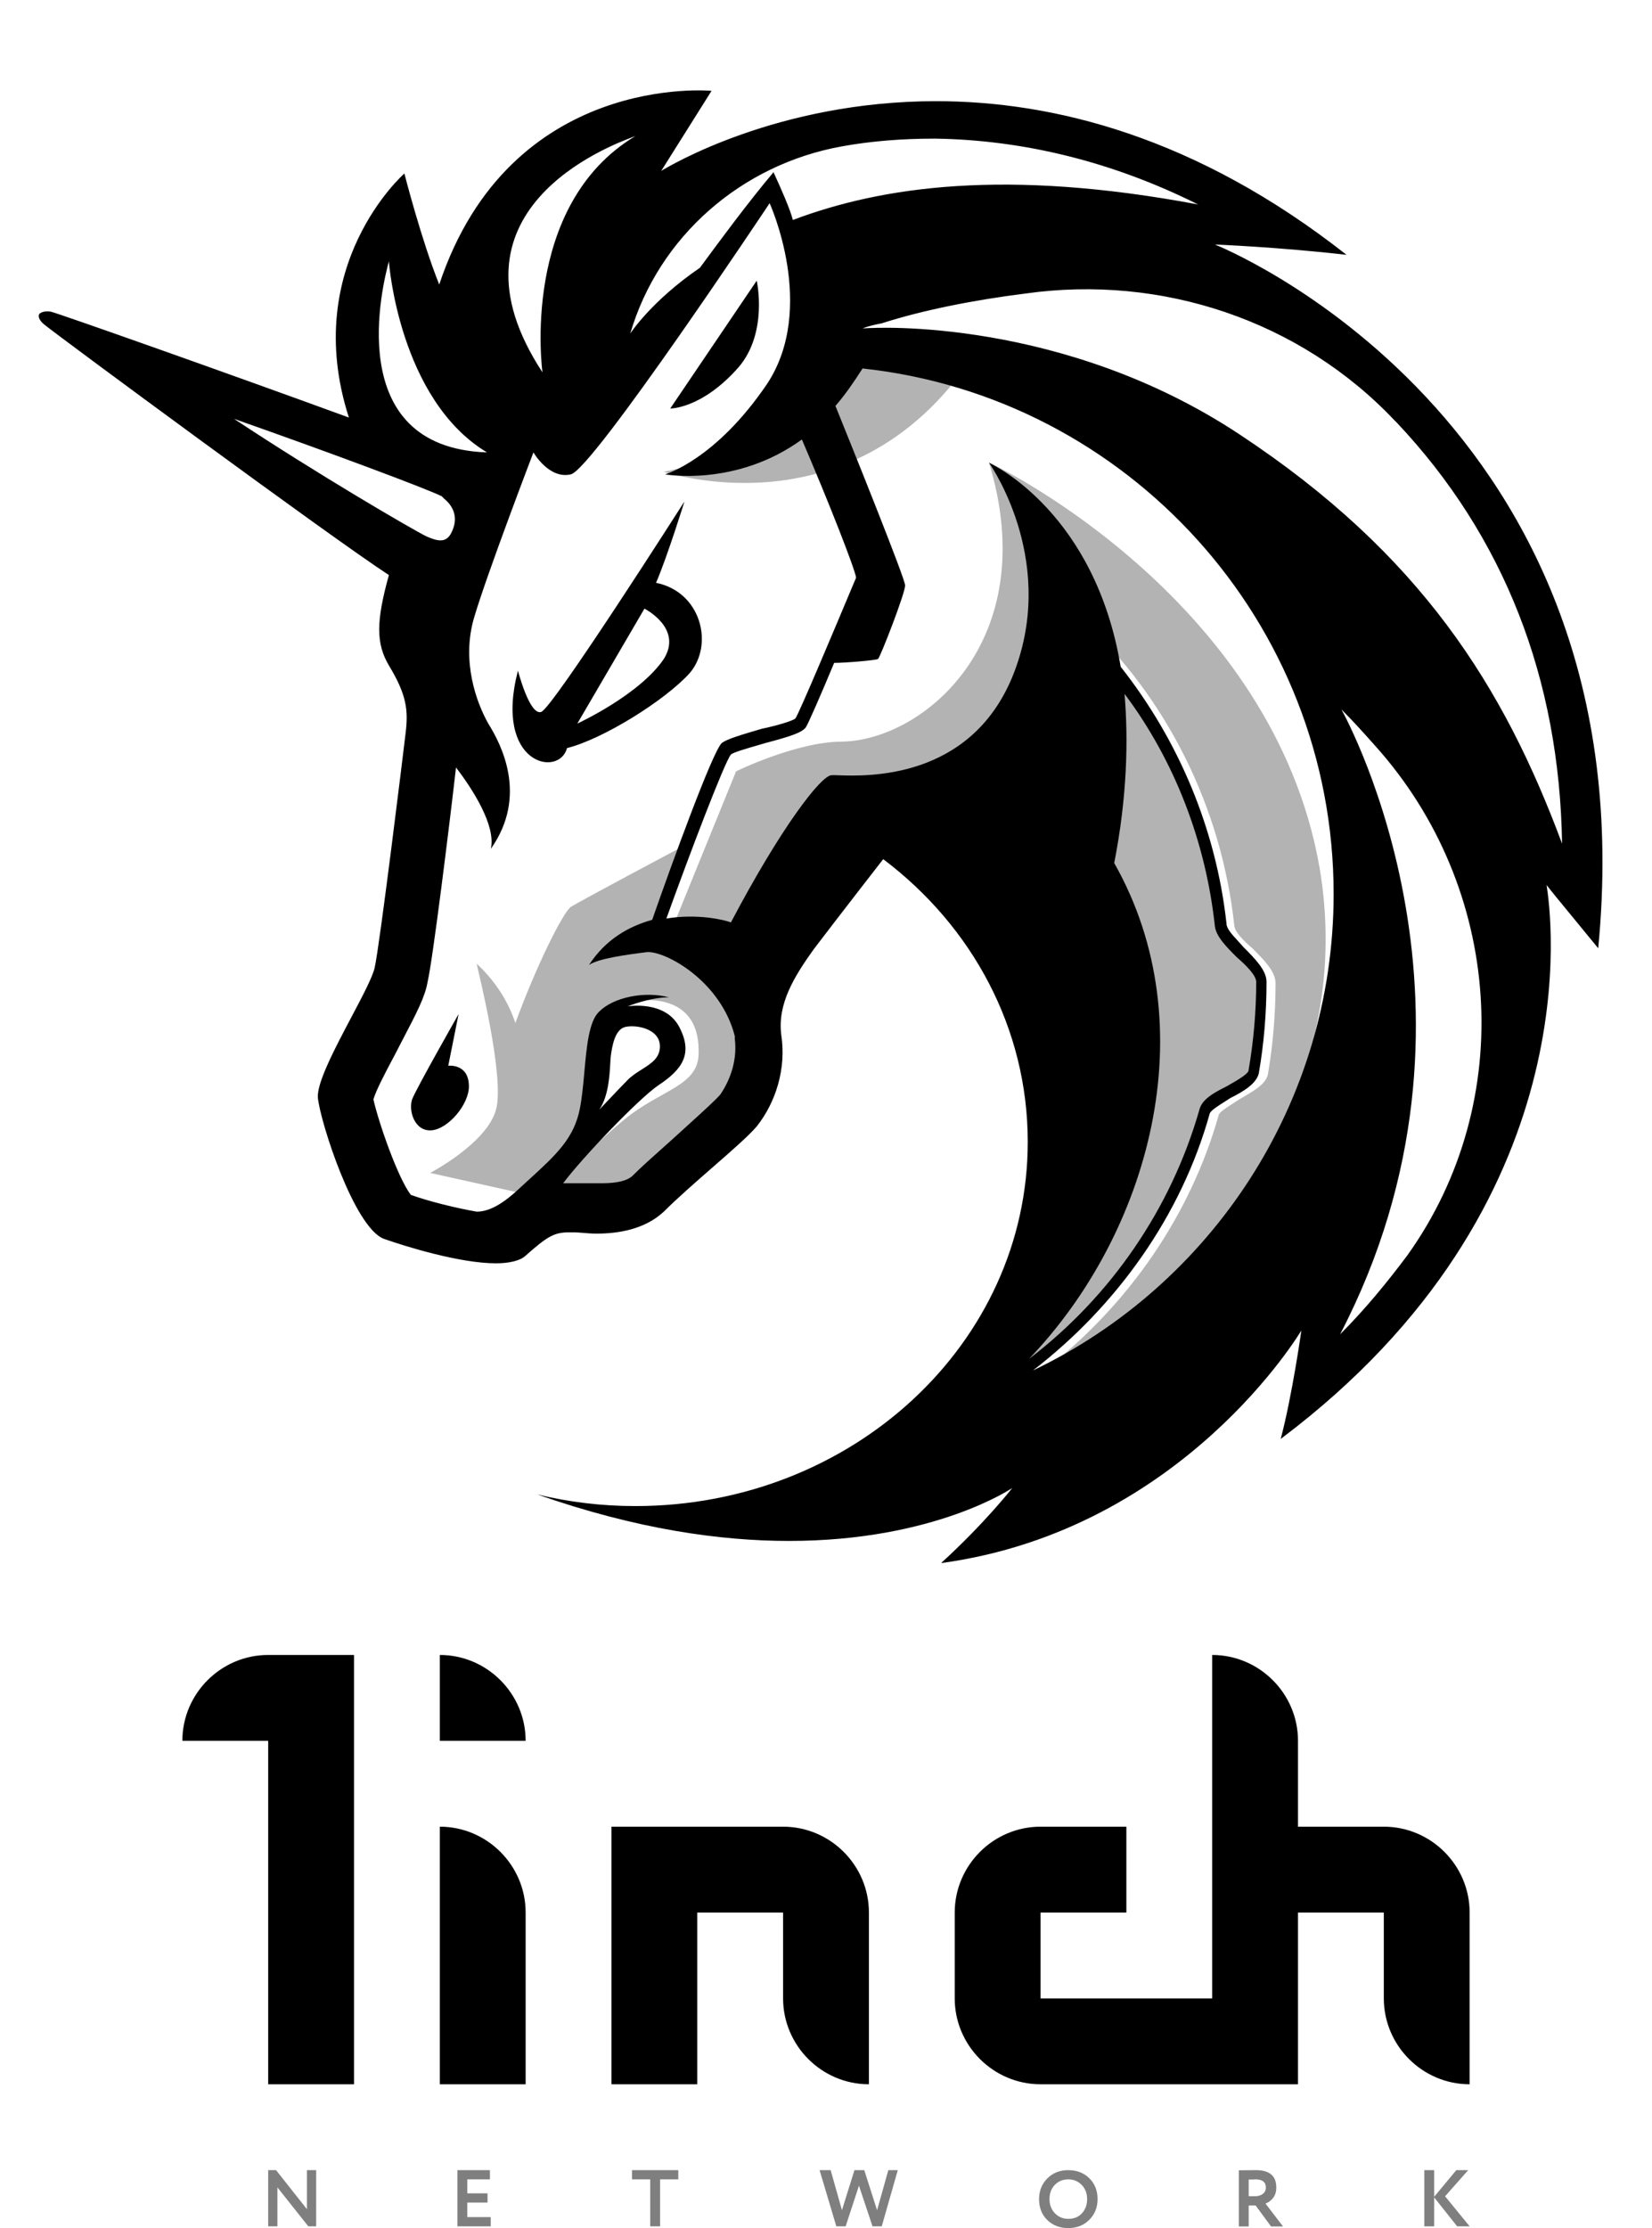 <svg width="770" height="1038" viewBox="0 0 770 1038" fill="none" xmlns="http://www.w3.org/2000/svg">
<path d="M85 811H125V971H165V771H125C103 771 85 789 85 811Z" fill="black"/>
<path d="M205 971H245V891C245 869 227 851 205 851V971Z" fill="black"/>
<path d="M285 851V971H325V891H365V931C365 953 383 971 405 971V891C405 869 387 851 365 851H285Z" fill="black"/>
<path d="M645 851H605V811C605 789 587 771 565 771V931H485V891H525V851H485C463 851 445 869 445 891V931C445 953 463 971 485 971H605V891H645V931C645 953 663 971 685 971V891C685 869 667 851 645 851Z" fill="black"/>
<path d="M205 811H245C245 789 227 771 205 771V811Z" fill="black"/>
<path d="M147.363 1011V1037.18H143.698L129.301 1019.04V1037.18H125V1011H128.665L143.062 1029.21V1011H147.363Z" fill="black" fill-opacity="0.5"/>
<path d="M228.729 1037.18H213.21V1011H228.355V1015.3H217.81V1021.81H227.234V1026.11H217.81V1032.88H228.729V1037.18Z" fill="black" fill-opacity="0.5"/>
<path d="M303.065 1015.3H294.576V1011H316.154V1015.3H307.665V1037.18H303.065V1015.3Z" fill="black" fill-opacity="0.5"/>
<path d="M414.049 1011H418.462L410.983 1037.18H406.682L400.362 1018.25L394.155 1037.18H389.817L382.001 1011H387.162L392.434 1029.66L398.268 1011H402.831L408.814 1029.7L414.049 1011Z" fill="black" fill-opacity="0.5"/>
<path d="M484.31 1024.5C484.31 1020.69 485.581 1017.48 488.124 1014.89C490.717 1012.3 493.983 1011 497.922 1011C501.861 1011 505.114 1012.25 507.682 1014.74C510.275 1017.26 511.571 1020.51 511.571 1024.5C511.571 1028.41 510.275 1031.64 507.682 1034.19C505.089 1036.73 501.836 1038 497.922 1038C493.983 1038 490.729 1036.75 488.161 1034.26C485.593 1031.77 484.31 1028.51 484.31 1024.5ZM489.171 1024.5C489.171 1027.14 490.006 1029.34 491.677 1031.08C493.347 1032.83 495.429 1033.7 497.922 1033.7C500.614 1033.7 502.746 1032.83 504.316 1031.08C505.912 1029.34 506.71 1027.14 506.71 1024.5C506.71 1021.83 505.862 1019.63 504.167 1017.88C502.472 1016.16 500.39 1015.3 497.922 1015.3C495.404 1015.3 493.31 1016.16 491.639 1017.88C489.994 1019.6 489.171 1021.81 489.171 1024.5Z" fill="black" fill-opacity="0.5"/>
<path d="M582.019 1027.45V1037.25H577.419V1011.07C578.715 1011.07 580.124 1011.06 581.645 1011.04C583.165 1011.01 584.412 1011 585.384 1011C591.717 1011 594.883 1013.69 594.883 1019.08C594.883 1021.07 594.372 1022.72 593.35 1024.01C592.328 1025.26 591.156 1026.11 589.834 1026.56L598.024 1037.25H592.452L585.235 1027.45H582.019ZM585.16 1015.3C585.035 1015.3 584.836 1015.31 584.562 1015.34C584.287 1015.34 583.901 1015.35 583.402 1015.38C582.904 1015.38 582.442 1015.38 582.019 1015.38V1023.15H585.01C586.481 1023.15 587.678 1022.79 588.6 1022.07C589.548 1021.35 590.021 1020.36 590.021 1019.11C590.021 1016.57 588.401 1015.3 585.16 1015.3Z" fill="black" fill-opacity="0.5"/>
<path d="M668.471 1037.18H663.871V1011H668.471V1023.42L678.792 1011H684.327L673.557 1023.19L685 1037.18H679.166L668.471 1023.68V1037.18Z" fill="black" fill-opacity="0.5"/>
<path d="M458.583 157.822C426.701 151.205 391.81 153.01 391.81 153.01C391.81 153.01 380.38 205.947 309.396 219.783C309.998 219.783 403.24 251.666 458.583 157.822Z" fill="black" fill-opacity="0.3"/>
<path d="M487.458 637.87C525.958 607.791 554.833 566.284 568.067 519.362C568.669 517.557 574.083 514.549 577.692 512.143C583.708 508.534 589.724 505.526 590.927 500.713C593.333 486.877 594.536 472.44 594.536 458.002C594.536 452.588 589.122 447.174 583.708 441.76C579.497 438.151 575.286 433.94 575.286 430.932C569.271 376.19 544.005 325.057 503.7 287.76L499.489 291.971C538.591 328.666 563.856 378.596 569.271 431.534C569.872 436.346 574.685 441.159 579.497 445.971C583.708 449.581 588.521 454.995 588.521 457.401C588.521 471.237 587.317 485.073 584.911 498.909C584.31 501.315 578.896 503.721 574.685 506.127C568.669 509.135 563.255 512.143 562.052 516.956C547.614 568.088 514.528 612.604 470.614 641.479C478.435 624.635 503.099 569.893 516.333 542.221L513.927 453.19L437.528 379.198L394.216 385.213L346.692 462.213C346.692 462.213 368.95 490.487 337.669 523.573C306.989 556.057 282.927 563.276 282.927 563.276L260.669 551.245C267.286 542.823 280.521 530.19 290.747 521.768C308.192 507.331 325.638 506.127 325.638 490.487C326.239 458.002 291.349 467.026 291.349 467.026L278.716 479.057L273.302 523.573L246.833 556.659L243.825 556.057L200.513 546.432C200.513 546.432 226.981 532.596 231.192 516.956C235.403 501.916 222.771 451.987 222.169 448.979C222.771 449.581 234.802 459.807 240.216 476.651C249.841 450.182 262.474 424.916 266.083 422.51C269.692 420.104 318.419 394.237 318.419 394.237L302.177 436.948L314.208 430.331L343.083 359.346C343.083 359.346 371.356 345.51 392.411 345.51C430.31 344.909 486.255 298.588 460.989 215.573C468.208 218.581 593.333 281.143 614.989 403.862C631.231 498.307 577.692 586.737 487.458 637.87Z" fill="black" fill-opacity="0.3"/>
<path fill-rule="evenodd" clip-rule="evenodd" d="M566.263 113.909C566.263 113.909 596.341 115.112 627.622 118.722C557.239 63.378 490.466 47.136 436.325 47.136C362.264 47.136 311.923 77.379 308.264 79.577L308.193 79.62L331.653 42.323C331.653 42.323 237.81 33.3 204.724 132.558C196.302 111.503 188.482 80.823 188.482 80.823C188.482 80.823 139.755 123.534 162.614 194.519C106.669 174.066 26.661 145.792 23.653 145.191C19.442 144.589 18.239 146.394 18.239 146.394C18.239 146.394 17.036 148.198 20.646 151.206C27.263 156.62 153.591 249.862 181.263 267.909C175.247 289.566 175.247 299.792 181.263 310.019C189.685 323.855 190.286 331.073 189.083 341.3C187.88 351.526 177.052 439.956 174.646 450.784C173.674 455.155 168.979 464.034 163.803 473.821C156.156 488.282 147.459 504.726 148.177 511.542C149.38 522.972 165.021 571.698 178.857 577.112C189.083 580.722 214.349 588.542 231.193 588.542C237.208 588.542 242.622 587.339 245.028 584.933C255.255 575.909 258.263 574.105 265.482 574.105H267.286C268.664 574.105 270.167 574.231 271.797 574.367L271.798 574.368L271.8 574.368H271.801H271.801H271.802H271.803C273.73 574.529 275.834 574.706 278.114 574.706C287.739 574.706 300.372 572.901 309.396 564.48C315.634 558.241 324.011 550.934 331.88 544.069L331.882 544.067L331.883 544.066L331.885 544.064C340.709 536.367 348.893 529.228 352.708 524.776C361.732 513.347 366.544 497.706 364.138 482.065C362.333 467.628 370.153 454.995 379.177 442.362C390.607 427.323 411.661 400.253 411.661 400.253C453.169 431.534 479.036 479.058 479.036 531.995C479.036 625.839 397.224 701.636 296.161 701.636C280.521 701.636 265.482 699.831 250.443 696.222C296.763 712.464 335.864 717.878 367.747 717.878C435.724 717.878 471.818 693.214 471.818 693.214C471.818 693.214 459.185 709.456 438.732 728.104H439.333C551.825 712.464 606.568 619.823 606.568 619.823C606.568 619.823 602.357 649.901 596.942 670.355C742.919 560.725 722.639 424.244 720.955 412.913L720.953 412.9C720.91 412.611 720.879 412.405 720.864 412.284C721.609 413.401 727.65 420.735 734 428.445L734.005 428.451L734.024 428.474L734.052 428.508C737.949 433.24 741.958 438.107 744.927 441.761C768.989 193.917 566.263 113.909 566.263 113.909ZM321.336 523.543L321.334 523.545L321.333 523.546L321.296 523.58C319.464 525.24 317.66 526.876 316.013 528.386C313.504 530.686 310.923 532.985 308.37 535.26C303.576 539.53 298.883 543.711 294.958 547.636C292.552 550.042 287.739 551.245 280.521 551.245H273.903H270.294H267.888H262.474C271.497 539.214 297.966 511.542 306.989 505.526C317.818 498.308 323.232 491.089 316.614 478.456C309.997 465.823 292.552 468.831 292.552 468.831C292.552 468.831 302.778 464.62 311.802 464.62C300.372 461.612 285.935 464.62 279.318 471.237C274.505 475.649 273.436 487.546 272.366 499.444V499.444C271.831 505.393 271.297 511.342 270.294 516.355C267.601 530.361 259.118 538.096 246.142 549.928L246.132 549.937C244.621 551.315 243.049 552.748 241.419 554.253C232.997 562.073 226.982 564.48 222.169 564.48C211.943 562.675 199.911 559.667 191.489 556.659C185.474 548.839 176.45 522.972 174.044 512.144C175.343 507.815 179.445 500.058 182.989 493.359L182.989 493.358C184.37 490.749 185.665 488.3 186.677 486.276L187.35 484.986L187.679 484.356C194.287 471.703 198.163 464.279 199.31 457.401C201.716 447.175 209.536 384.011 212.544 357.542C220.364 367.769 231.193 384.612 228.786 395.441C246.232 370.776 233.599 346.714 227.583 337.089C222.169 327.464 214.95 308.214 220.966 287.761C226.982 267.308 248.638 210.761 248.638 210.761C248.638 210.761 255.857 223.394 266.083 220.987C276.31 218.581 358.724 94.659 358.724 94.659C358.724 94.659 380.982 143.386 357.521 178.878C333.458 214.37 309.997 220.987 309.997 220.987C309.997 220.987 343.083 227.003 373.763 204.745C386.396 234.222 398.427 264.901 399.028 269.112C398.723 269.824 397.782 272.068 396.416 275.321C389.705 291.307 372.754 331.684 370.755 334.683C369.552 335.886 361.13 338.292 355.114 339.495C344.888 342.503 338.872 344.308 336.466 346.112C332.255 349.722 313.005 402.659 303.982 428.526C293.153 431.534 282.325 437.55 274.505 449.581C278.716 446.573 291.95 444.769 301.575 443.565C309.997 442.964 335.864 456.8 342.482 482.667V483.87C343.685 493.495 340.677 502.519 335.864 509.737C334.011 512.054 327.521 517.937 321.337 523.543L321.336 523.543ZM279.318 516.956C283.578 510.802 284.113 501.295 284.441 495.471C284.53 493.894 284.603 492.588 284.732 491.69C285.333 487.48 286.536 479.659 291.349 478.456C296.161 477.253 307.591 479.058 307.591 487.48C307.591 492.865 303.597 495.397 299.146 498.22C297.133 499.497 295.027 500.833 293.153 502.519C290.411 505.261 285.883 510.044 282.726 513.379L282.721 513.384L282.719 513.386C281.032 515.169 279.737 516.537 279.318 516.956ZM519.341 402.058C525.357 371.378 525.958 344.909 524.153 323.253C547.614 354.534 562.052 392.433 566.263 431.534C566.864 436.347 571.677 441.159 576.489 445.972C580.7 449.581 585.513 454.394 585.513 457.401C585.513 471.237 584.31 485.073 581.903 498.909C581.333 500.62 576.438 503.412 572.343 505.748L572.301 505.772L571.96 505.966L571.677 506.128C565.661 509.136 560.247 512.144 559.044 516.956C545.81 563.276 517.536 604.183 479.638 633.058C535.583 574.706 562.653 478.456 519.341 402.058ZM481.442 638.472C520.544 608.394 550.622 566.284 563.857 518.761C564.322 517.365 567.664 515.251 570.824 513.251C571.751 512.665 572.663 512.088 573.482 511.542C579.497 508.534 585.513 504.925 586.716 500.112C589.122 486.276 590.325 471.839 590.325 457.401C590.325 451.987 584.911 446.573 579.497 441.159C578.738 440.249 577.865 439.3 576.982 438.341L576.981 438.34C574.367 435.501 571.677 432.58 571.677 430.331C566.864 386.417 549.419 344.909 522.349 310.62C510.512 239.599 463.738 216.907 461.084 215.62C461.04 215.598 461.009 215.583 460.989 215.573C461.007 215.6 461.032 215.637 461.063 215.683C463.118 218.731 493.149 263.288 471.818 315.433C451.924 363.284 404.16 361.64 390.8 361.18H390.799H390.799H390.799H390.798H390.798C389.211 361.125 388.11 361.088 387.599 361.151C382.786 361.151 364.138 385.214 340.677 429.73C337.669 428.526 325.036 425.519 310.599 427.925C321.427 397.847 337.669 355.136 340.677 351.526C341.636 350.568 347.56 348.845 352.971 347.272C354.35 346.871 355.697 346.479 356.919 346.112C368.349 343.105 373.763 341.3 375.568 338.894C376.771 337.089 382.786 323.253 388.802 308.816C394.216 308.816 408.052 307.612 409.255 307.011C410.458 305.808 421.888 276.331 421.888 272.722C421.888 269.714 398.427 211.362 389.403 189.105C393.614 184.292 397.825 178.276 402.036 171.659C525.357 184.894 621.607 289.566 621.607 416.495C621.607 513.948 564.458 598.769 481.442 638.472ZM352.709 130.752C352.709 130.752 358.123 154.815 344.287 171.057C326.841 190.909 311.802 190.307 312.404 190.307L352.709 130.752ZM213.747 472.441L208.935 496.504C208.935 496.504 218.56 495.301 218.56 506.129C218.56 514.551 208.935 525.98 201.115 526.582C193.294 527.183 190.286 517.558 192.091 512.144C193.896 507.332 213.747 472.441 213.747 472.441ZM305.786 271.518C326.841 275.729 332.857 300.393 321.427 313.628C309.997 326.261 281.122 344.307 264.279 348.518C260.669 362.354 229.989 356.339 241.419 312.425C241.419 312.425 246.833 333.479 252.247 331.675C257.661 329.87 319.021 233.62 319.021 233.62C319.021 233.62 311.2 258.886 305.786 271.518ZM300.372 283.551L269.091 337.09C269.091 337.09 297.966 323.855 309.396 307.012C318.419 292.574 300.372 283.551 300.372 283.551ZM296.161 63.378C242.021 95.863 252.849 173.464 252.849 173.464C203.461 98.234 284.003 67.959 295.075 63.797L295.076 63.797C295.601 63.599 295.97 63.46 296.161 63.378ZM558.442 95.262C468.81 78.418 411.06 86.84 369.552 102.481C368.349 97.668 364.138 88.043 360.528 80.223C348.363 94.706 335.639 111.978 327.193 123.444L326.239 124.739C303.38 140.379 293.755 155.418 293.755 155.418C306.989 110.301 345.489 76.614 392.411 68.192C405.646 65.785 420.083 64.582 435.724 64.582C477.232 65.184 518.739 75.41 558.442 95.262ZM577.692 202.339C662.513 258.284 701.013 320.245 728.083 393.034C726.88 316.034 701.013 249.862 651.083 196.925L649.88 195.721C605.966 149.401 541.599 127.745 477.833 136.768C453.771 139.776 429.708 144.589 411.06 150.604C408.052 151.206 405.044 151.807 402.036 153.011H403.239C408.052 152.409 495.88 148.198 577.692 202.339ZM624.614 621.628C636.646 609.597 646.872 596.964 655.896 584.933C707.63 512.745 700.411 413.487 640.857 347.315C636.044 341.901 630.63 335.886 625.216 330.472C628.224 335.886 702.216 472.44 624.614 621.628ZM181.114 122.306C178.831 131.02 158.551 208.423 226.982 210.762C186.076 186.098 181.263 122.332 181.263 121.731C181.23 121.864 181.18 122.055 181.115 122.302L181.114 122.306ZM210.138 248.659C214.349 240.839 210.739 235.425 207.13 232.417L205.927 231.214C198.708 227.605 153.591 210.761 109.075 195.12C148.177 220.987 191.489 246.253 198.708 249.862C204.122 252.269 207.732 252.87 210.138 248.659Z" fill="black"/>
</svg>
